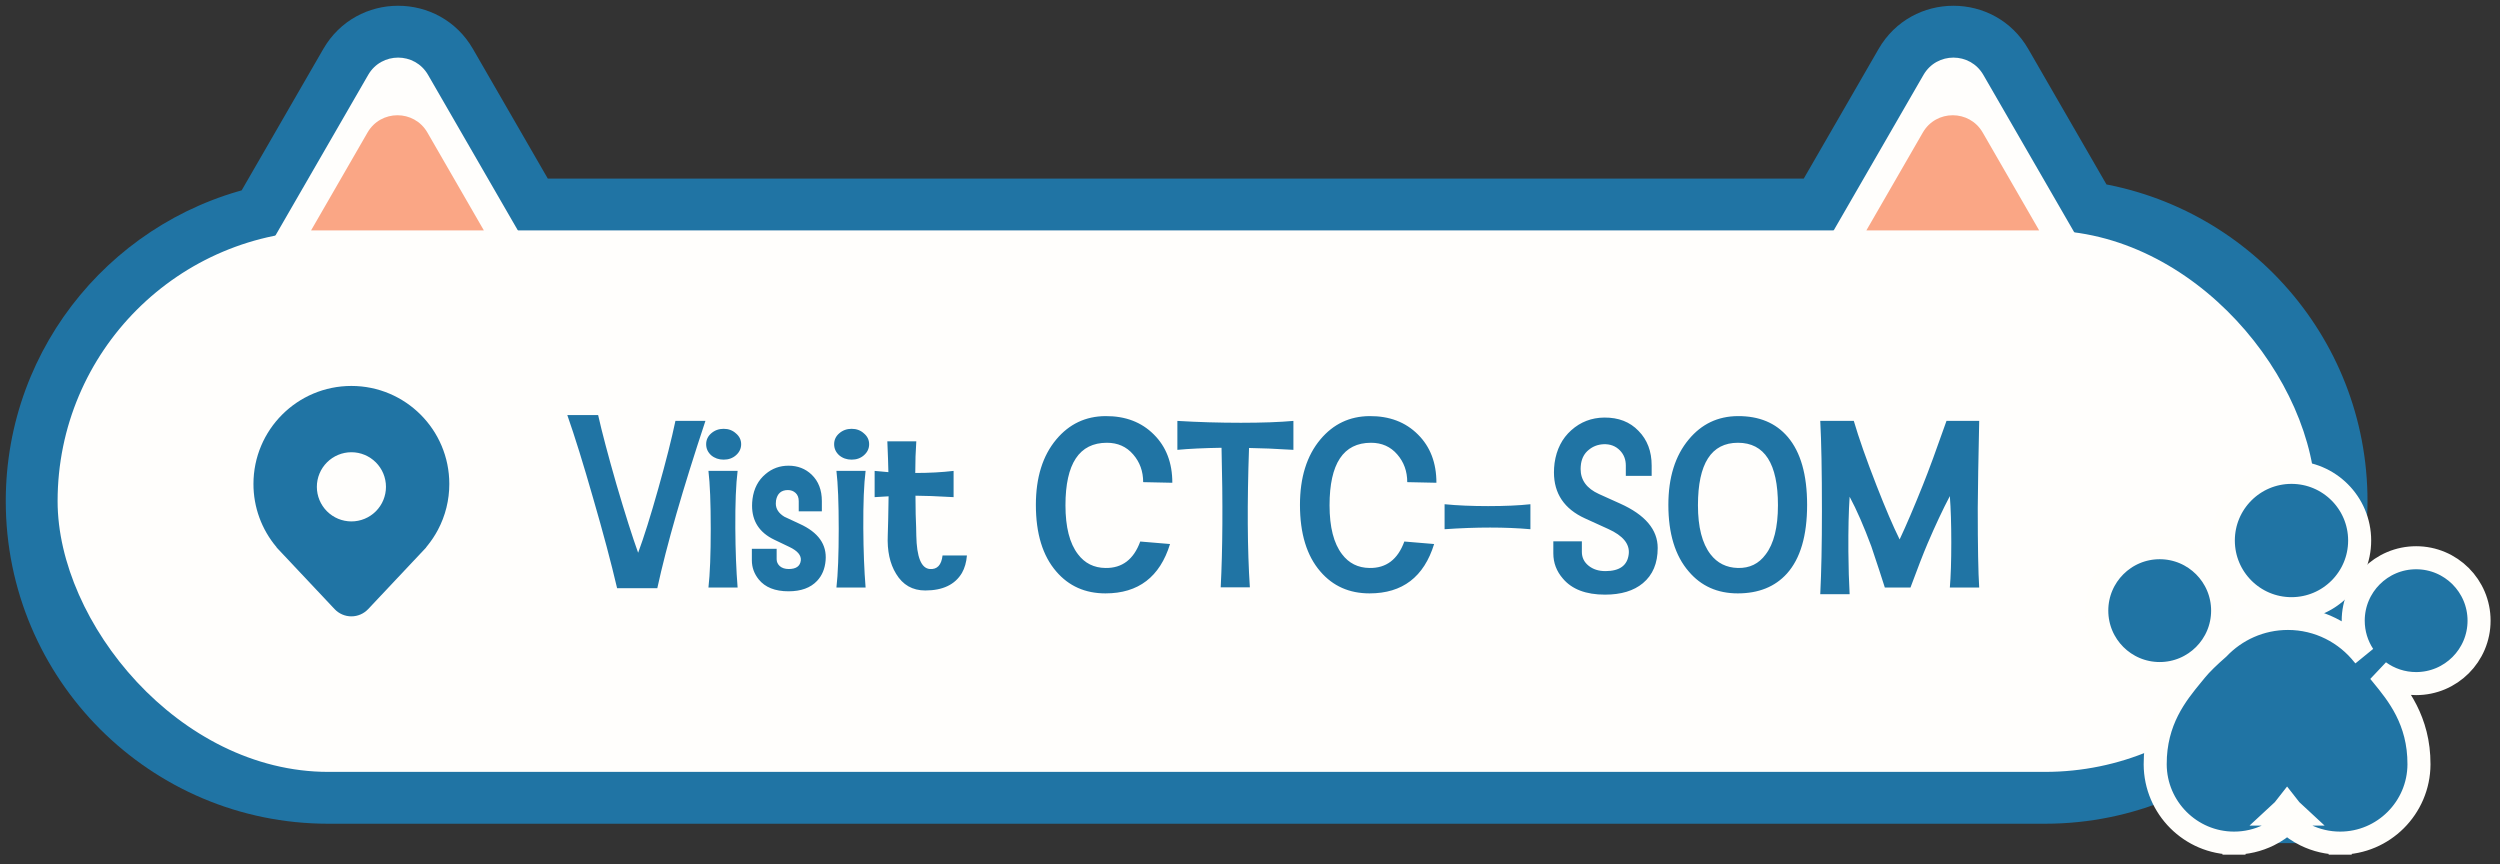 <svg width="217" height="75" viewBox="0 0 217 75" fill="none" xmlns="http://www.w3.org/2000/svg">
<rect x="0" y="0" width="217" height="75" fill="#333333" stroke="none"/>
<mask id="path-1-outside-1_885_122717" maskUnits="userSpaceOnUse" x="0" y="0" width="206" height="72" fill="black">
<rect fill="white" width="206" height="72"/>
<path fill-rule="evenodd" clip-rule="evenodd" d="M31.959 6.5C33.114 4.5 36.001 4.5 37.155 6.5L44.95 20H159.165L166.959 6.5C168.114 4.5 171.001 4.5 172.155 6.5L180.027 20.134C191.817 21.395 201 31.375 201 43.5C201 56.479 190.479 67 177.5 67H28.5C15.521 67 5 56.479 5 43.5C5 32.093 13.127 22.585 23.906 20.449L31.959 6.5Z"/>
</mask>
<path fill-rule="evenodd" clip-rule="evenodd" d="M31.959 6.5C33.114 4.5 36.001 4.5 37.155 6.5L44.95 20H159.165L166.959 6.5C168.114 4.5 171.001 4.5 172.155 6.5L180.027 20.134C191.817 21.395 201 31.375 201 43.5C201 56.479 190.479 67 177.5 67H28.5C15.521 67 5 56.479 5 43.5C5 32.093 13.127 22.585 23.906 20.449L31.959 6.5Z" fill="#FAA685"/>
<path d="M37.155 6.5L41.053 4.25V4.25L37.155 6.5ZM31.959 6.5L28.062 4.25V4.25L31.959 6.5ZM44.95 20L41.053 22.25L42.352 24.5H44.95V20ZM159.165 20V24.5H161.763L163.062 22.25L159.165 20ZM166.959 6.5L163.062 4.25V4.25L166.959 6.5ZM172.155 6.5L168.258 8.75L168.258 8.75L172.155 6.5ZM180.027 20.134L176.13 22.384L177.274 24.366L179.549 24.609L180.027 20.134ZM23.906 20.449L24.781 24.863L26.783 24.466L27.803 22.699L23.906 20.449ZM41.053 4.25C38.166 -0.75 30.949 -0.75 28.062 4.25L35.856 8.75C35.279 9.75 33.836 9.75 33.258 8.75L41.053 4.25ZM48.847 17.75L41.053 4.25L33.258 8.75L41.053 22.25L48.847 17.75ZM159.165 15.5H44.95V24.5H159.165V15.5ZM163.062 4.25L155.268 17.75L163.062 22.25L170.856 8.75L163.062 4.25ZM176.053 4.25C173.166 -0.75 165.949 -0.75 163.062 4.25L170.856 8.75C170.279 9.75 168.836 9.75 168.258 8.75L176.053 4.25ZM183.924 17.884L176.053 4.25L168.258 8.75L176.13 22.384L183.924 17.884ZM205.5 43.5C205.5 29.05 194.558 17.162 180.506 15.66L179.549 24.609C189.077 25.628 196.5 33.7 196.5 43.5H205.5ZM177.5 71.5C192.964 71.5 205.5 58.964 205.5 43.5H196.5C196.5 53.993 187.993 62.5 177.5 62.5V71.5ZM28.5 71.5H177.5V62.5H28.5V71.5ZM0.5 43.5C0.5 58.964 13.036 71.5 28.5 71.5V62.5C18.007 62.5 9.5 53.993 9.5 43.5H0.5ZM23.031 16.035C10.186 18.58 0.5 29.904 0.5 43.5H9.5C9.5 34.283 16.068 26.59 24.781 24.863L23.031 16.035ZM28.062 4.25L20.009 18.199L27.803 22.699L35.856 8.75L28.062 4.25Z" fill="#2074A4" mask="url(#path-1-outside-1_885_122717)"/>
<rect x="5" y="20" width="196" height="47" rx="23.5" fill="#FFFEFC"/>
<path d="M31.959 6.5C33.114 4.5 36.001 4.5 37.155 6.5L47.115 23.75H22L31.959 6.5Z" fill="#FFFEFC"/>
<path d="M31.901 11.504C33.056 9.503 35.944 9.503 37.099 11.504L42 20H27L31.901 11.504Z" fill="#FAA685"/>
<path d="M166.959 6.5C168.114 4.5 171.001 4.5 172.155 6.5L182.115 23.75H157L166.959 6.5Z" fill="#FFFEFC"/>
<path d="M166.901 11.504C168.056 9.503 170.944 9.503 172.099 11.504L177 20H162L166.901 11.504Z" fill="#FAA685"/>
<path d="M38.008 46C38.661 44.771 39.002 43.4 39 42.007C39 37.309 35.194 33.5 30.5 33.5C25.805 33.5 22 37.309 22 42.007C21.997 44.014 22.705 45.957 24 47.489L24.01 47.502C24.014 47.505 24.017 47.508 24.019 47.511H24L29.044 52.871C29.231 53.069 29.457 53.228 29.707 53.336C29.957 53.444 30.227 53.5 30.5 53.5C30.772 53.5 31.042 53.444 31.293 53.336C31.543 53.228 31.768 53.069 31.956 52.871L37 47.511H36.981L36.989 47.502L36.99 47.501C37.026 47.458 37.062 47.415 37.097 47.371C37.444 46.944 37.749 46.486 38.008 46ZM30.503 45.259C29.707 45.259 28.944 44.943 28.381 44.38C27.819 43.817 27.503 43.053 27.503 42.257C27.503 41.46 27.819 40.697 28.381 40.134C28.944 39.571 29.707 39.254 30.503 39.254C31.298 39.254 32.061 39.571 32.624 40.134C33.186 40.697 33.502 41.46 33.502 42.257C33.502 43.053 33.186 43.817 32.624 44.38C32.061 44.943 31.298 45.259 30.503 45.259Z" fill="#2074A4"/>
<path d="M61.231 36.534C59.266 42.453 57.873 47.293 57.054 51.054H53.564C53.045 48.836 52.352 46.232 51.484 43.242C50.64 40.289 49.893 37.884 49.242 36.027H51.918C52.244 37.486 52.774 39.493 53.509 42.049C54.257 44.593 54.884 46.57 55.39 47.98C55.884 46.654 56.469 44.792 57.144 42.393C57.807 40.042 58.301 38.089 58.627 36.534H61.231ZM64.332 38.559C64.332 38.933 64.182 39.252 63.88 39.517C63.591 39.771 63.235 39.897 62.813 39.897C62.392 39.897 62.03 39.771 61.728 39.517C61.439 39.252 61.294 38.933 61.294 38.559C61.294 38.185 61.439 37.872 61.728 37.619C62.03 37.353 62.392 37.221 62.813 37.221C63.235 37.221 63.591 37.353 63.88 37.619C64.182 37.872 64.332 38.185 64.332 38.559ZM64.025 51H61.493C61.626 49.831 61.692 48.131 61.692 45.901C61.692 43.658 61.626 41.983 61.493 40.874H64.025C63.88 42.019 63.814 43.676 63.826 45.846C63.838 47.799 63.904 49.517 64.025 51ZM71.663 48.649C71.602 49.373 71.355 49.963 70.921 50.421C70.355 51.024 69.529 51.325 68.444 51.325C67.275 51.325 66.413 50.982 65.858 50.295C65.46 49.8 65.261 49.246 65.261 48.631V47.637H67.413V48.541C67.413 48.77 67.504 48.969 67.684 49.138C67.877 49.306 68.136 49.391 68.462 49.391C69.101 49.391 69.451 49.144 69.511 48.649C69.559 48.203 69.228 47.811 68.516 47.474L67.196 46.841C65.918 46.226 65.279 45.244 65.279 43.894C65.279 43.713 65.291 43.52 65.316 43.315C65.436 42.399 65.816 41.675 66.455 41.145C67.021 40.663 67.684 40.422 68.444 40.422C69.24 40.422 69.909 40.681 70.451 41.199C71.042 41.766 71.337 42.531 71.337 43.496V44.382H69.33V43.496C69.33 43.194 69.24 42.959 69.059 42.79C68.878 42.622 68.655 42.537 68.39 42.537C67.811 42.537 67.468 42.839 67.359 43.441C67.347 43.538 67.341 43.628 67.341 43.713C67.341 44.171 67.588 44.55 68.082 44.852C68.118 44.876 68.558 45.081 69.402 45.467C71.03 46.202 71.783 47.263 71.663 48.649ZM75.441 38.559C75.441 38.933 75.291 39.252 74.989 39.517C74.7 39.771 74.344 39.897 73.922 39.897C73.501 39.897 73.139 39.771 72.838 39.517C72.548 39.252 72.403 38.933 72.403 38.559C72.403 38.185 72.548 37.872 72.838 37.619C73.139 37.353 73.501 37.221 73.922 37.221C74.344 37.221 74.7 37.353 74.989 37.619C75.291 37.872 75.441 38.185 75.441 38.559ZM75.134 51H72.602C72.735 49.831 72.801 48.131 72.801 45.901C72.801 43.658 72.735 41.983 72.602 40.874H75.134C74.989 42.019 74.923 43.676 74.935 45.846C74.947 47.799 75.013 49.517 75.134 51ZM83.929 48.215C83.881 48.806 83.736 49.312 83.495 49.734C82.892 50.747 81.832 51.253 80.312 51.253C79.203 51.253 78.36 50.771 77.781 49.806C77.238 48.926 76.997 47.805 77.058 46.443C77.082 45.864 77.106 44.743 77.13 43.08C76.6 43.104 76.196 43.128 75.918 43.152V40.874C75.979 40.886 76.376 40.922 77.112 40.982C77.1 40.331 77.07 39.439 77.021 38.306H79.535C79.475 39.15 79.445 40.066 79.445 41.054C80.65 41.054 81.759 40.994 82.772 40.874V43.152C81.313 43.068 80.21 43.026 79.463 43.026C79.463 43.471 79.469 44.008 79.481 44.635C79.517 45.551 79.535 46.166 79.535 46.479C79.571 48.36 79.963 49.33 80.71 49.391C81.349 49.439 81.717 49.047 81.813 48.215H83.929ZM101.758 41.904C101.312 41.892 100.468 41.874 99.227 41.85C99.227 40.91 98.937 40.108 98.359 39.445C97.78 38.77 97.02 38.432 96.08 38.432C93.681 38.432 92.482 40.241 92.482 43.857C92.482 45.75 92.843 47.166 93.567 48.107C94.157 48.89 94.953 49.288 95.954 49.3C97.4 49.324 98.407 48.559 98.973 47.004C98.998 47.004 99.859 47.076 101.559 47.221C100.679 50.078 98.811 51.506 95.954 51.506C94.194 51.506 92.771 50.873 91.686 49.608C90.505 48.245 89.914 46.317 89.914 43.821C89.914 41.446 90.505 39.554 91.686 38.143C92.807 36.805 94.23 36.13 95.954 36.118C97.677 36.106 99.076 36.636 100.149 37.709C101.222 38.77 101.758 40.168 101.758 41.904ZM112.268 39.047C110.701 38.951 109.417 38.897 108.416 38.885C108.247 43.682 108.272 47.715 108.488 50.982H105.957C106.126 47.691 106.15 43.652 106.029 38.866C104.486 38.891 103.208 38.951 102.196 39.047V36.534C104.004 36.642 105.842 36.697 107.711 36.697C109.543 36.697 111.062 36.642 112.268 36.534V39.047ZM124.681 41.904C124.235 41.892 123.391 41.874 122.149 41.85C122.149 40.91 121.86 40.108 121.282 39.445C120.703 38.77 119.943 38.432 119.003 38.432C116.604 38.432 115.405 40.241 115.405 43.857C115.405 45.75 115.766 47.166 116.49 48.107C117.08 48.89 117.876 49.288 118.877 49.3C120.323 49.324 121.33 48.559 121.896 47.004C121.92 47.004 122.782 47.076 124.482 47.221C123.602 50.078 121.734 51.506 118.877 51.506C117.116 51.506 115.694 50.873 114.609 49.608C113.428 48.245 112.837 46.317 112.837 43.821C112.837 41.446 113.428 39.554 114.609 38.143C115.73 36.805 117.153 36.13 118.877 36.118C120.6 36.106 121.999 36.636 123.072 37.709C124.145 38.77 124.681 40.168 124.681 41.904ZM132.84 45.937C130.658 45.744 128.175 45.744 125.39 45.937V43.767C126.487 43.875 127.747 43.93 129.169 43.93C130.628 43.93 131.851 43.875 132.84 43.767V45.937ZM139.313 51.615C137.662 51.615 136.444 51.151 135.66 50.222C135.106 49.584 134.829 48.854 134.829 48.034V46.986H137.306V47.908C137.306 48.39 137.499 48.788 137.885 49.101C138.27 49.415 138.759 49.572 139.349 49.572C140.591 49.572 141.266 49.077 141.375 48.089C141.471 47.221 140.88 46.497 139.603 45.919L137.577 44.996C135.781 44.177 134.883 42.845 134.883 41C134.883 40.735 134.901 40.464 134.937 40.187C135.106 39.005 135.588 38.059 136.384 37.347C137.191 36.624 138.144 36.257 139.241 36.244C140.483 36.232 141.477 36.618 142.225 37.402C142.984 38.173 143.364 39.174 143.364 40.404V41.308H141.121V40.404C141.121 39.885 140.953 39.451 140.615 39.102C140.241 38.716 139.765 38.535 139.187 38.559C138.692 38.583 138.264 38.746 137.903 39.047C137.541 39.337 137.318 39.734 137.234 40.241C137.21 40.41 137.198 40.566 137.198 40.711C137.198 41.675 137.728 42.399 138.789 42.881L140.633 43.713C142.803 44.689 143.888 45.973 143.888 47.564C143.888 48.89 143.46 49.909 142.604 50.62C141.809 51.283 140.712 51.615 139.313 51.615ZM156.857 43.821C156.857 46.497 156.273 48.486 155.103 49.788C154.067 50.934 152.644 51.506 150.836 51.506C149.076 51.506 147.659 50.873 146.586 49.608C145.405 48.245 144.814 46.317 144.814 43.821C144.814 41.446 145.405 39.554 146.586 38.143C147.695 36.805 149.112 36.13 150.836 36.118C152.692 36.106 154.139 36.709 155.176 37.926C156.297 39.24 156.857 41.205 156.857 43.821ZM154.326 43.857C154.326 40.241 153.168 38.432 150.854 38.432C148.539 38.432 147.382 40.241 147.382 43.857C147.382 45.75 147.744 47.166 148.467 48.107C149.058 48.878 149.853 49.276 150.854 49.3C151.866 49.324 152.668 48.932 153.259 48.125C153.97 47.197 154.326 45.774 154.326 43.857ZM171.795 51H169.246C169.33 50.023 169.372 48.715 169.372 47.076C169.372 45.497 169.33 44.159 169.246 43.062C168.631 44.231 167.986 45.605 167.311 47.184C166.937 48.065 166.443 49.336 165.828 51H163.604C163.363 50.228 162.971 49.035 162.429 47.42C161.778 45.672 161.151 44.237 160.548 43.116C160.464 44.346 160.427 45.931 160.439 47.872C160.451 49.27 160.488 50.506 160.548 51.579H157.998C158.095 49.638 158.143 47.233 158.143 44.364C158.143 40.94 158.095 38.33 157.998 36.534H160.91C161.344 38.017 162.001 39.885 162.881 42.139C163.652 44.117 164.321 45.678 164.888 46.823C165.466 45.593 166.142 44.014 166.913 42.085C167.407 40.855 168.088 39.005 168.956 36.534H171.795C171.723 39.825 171.681 42.344 171.669 44.092C171.669 47.42 171.711 49.722 171.795 51Z" fill="#2074A4"/>
<path d="M203.127 73.183C206.888 73.182 209.952 70.114 209.967 66.348L209.967 66.347C209.98 62.524 208.11 60.243 206.756 58.592L206.731 58.561L206.73 58.56L206.515 58.297C207.415 58.95 208.523 59.336 209.721 59.336C212.737 59.336 215.183 56.892 215.183 53.874C215.183 50.857 212.738 48.412 209.721 48.412C206.704 48.412 204.259 50.857 204.259 53.874C204.259 54.983 204.589 56.015 205.157 56.876C205.156 56.875 205.154 56.874 205.153 56.872C203.625 54.935 201.258 53.68 198.592 53.68C196.209 53.68 194.067 54.682 192.548 56.276C191.791 56.937 191.075 57.617 190.594 58.21C190.594 58.211 190.593 58.211 190.593 58.212L190.308 58.56L190.307 58.56L190.283 58.59C188.928 60.242 187.057 62.522 187.071 66.347L187.071 66.347C187.085 70.114 190.149 73.182 193.912 73.183M203.127 73.183C202.082 73.185 201.051 72.946 200.114 72.484C199.531 72.197 198.994 71.828 198.519 71.391C198.044 71.828 197.507 72.197 196.924 72.484C195.987 72.946 194.956 73.185 193.912 73.183M203.127 73.183C203.126 73.183 203.126 73.183 203.126 73.183V72.183L203.128 73.183C203.128 73.183 203.127 73.183 203.127 73.183ZM193.912 73.183C193.912 73.183 193.911 73.183 193.911 73.183L193.913 72.183V73.183C193.913 73.183 193.912 73.183 193.912 73.183ZM197.835 70.661C198.084 70.433 198.313 70.182 198.519 69.913C198.725 70.182 198.954 70.433 199.203 70.661L197.835 70.661ZM192.925 53.002C192.925 49.986 190.479 47.54 187.462 47.54C184.445 47.54 182 49.986 182 53.002C182 56.02 184.445 58.465 187.462 58.465C190.479 58.465 192.925 56.02 192.925 53.002Z" fill="#2074A4" stroke="#FFFEFB" stroke-width="2"/>
<path d="M198.901 52.834C202.169 52.834 204.818 50.185 204.818 46.917C204.818 43.649 202.169 41 198.901 41C195.633 41 192.984 43.649 192.984 46.917C192.984 50.185 195.633 52.834 198.901 52.834Z" fill="#2074A4" stroke="#FFFEFB" stroke-width="2"/>
</svg>
